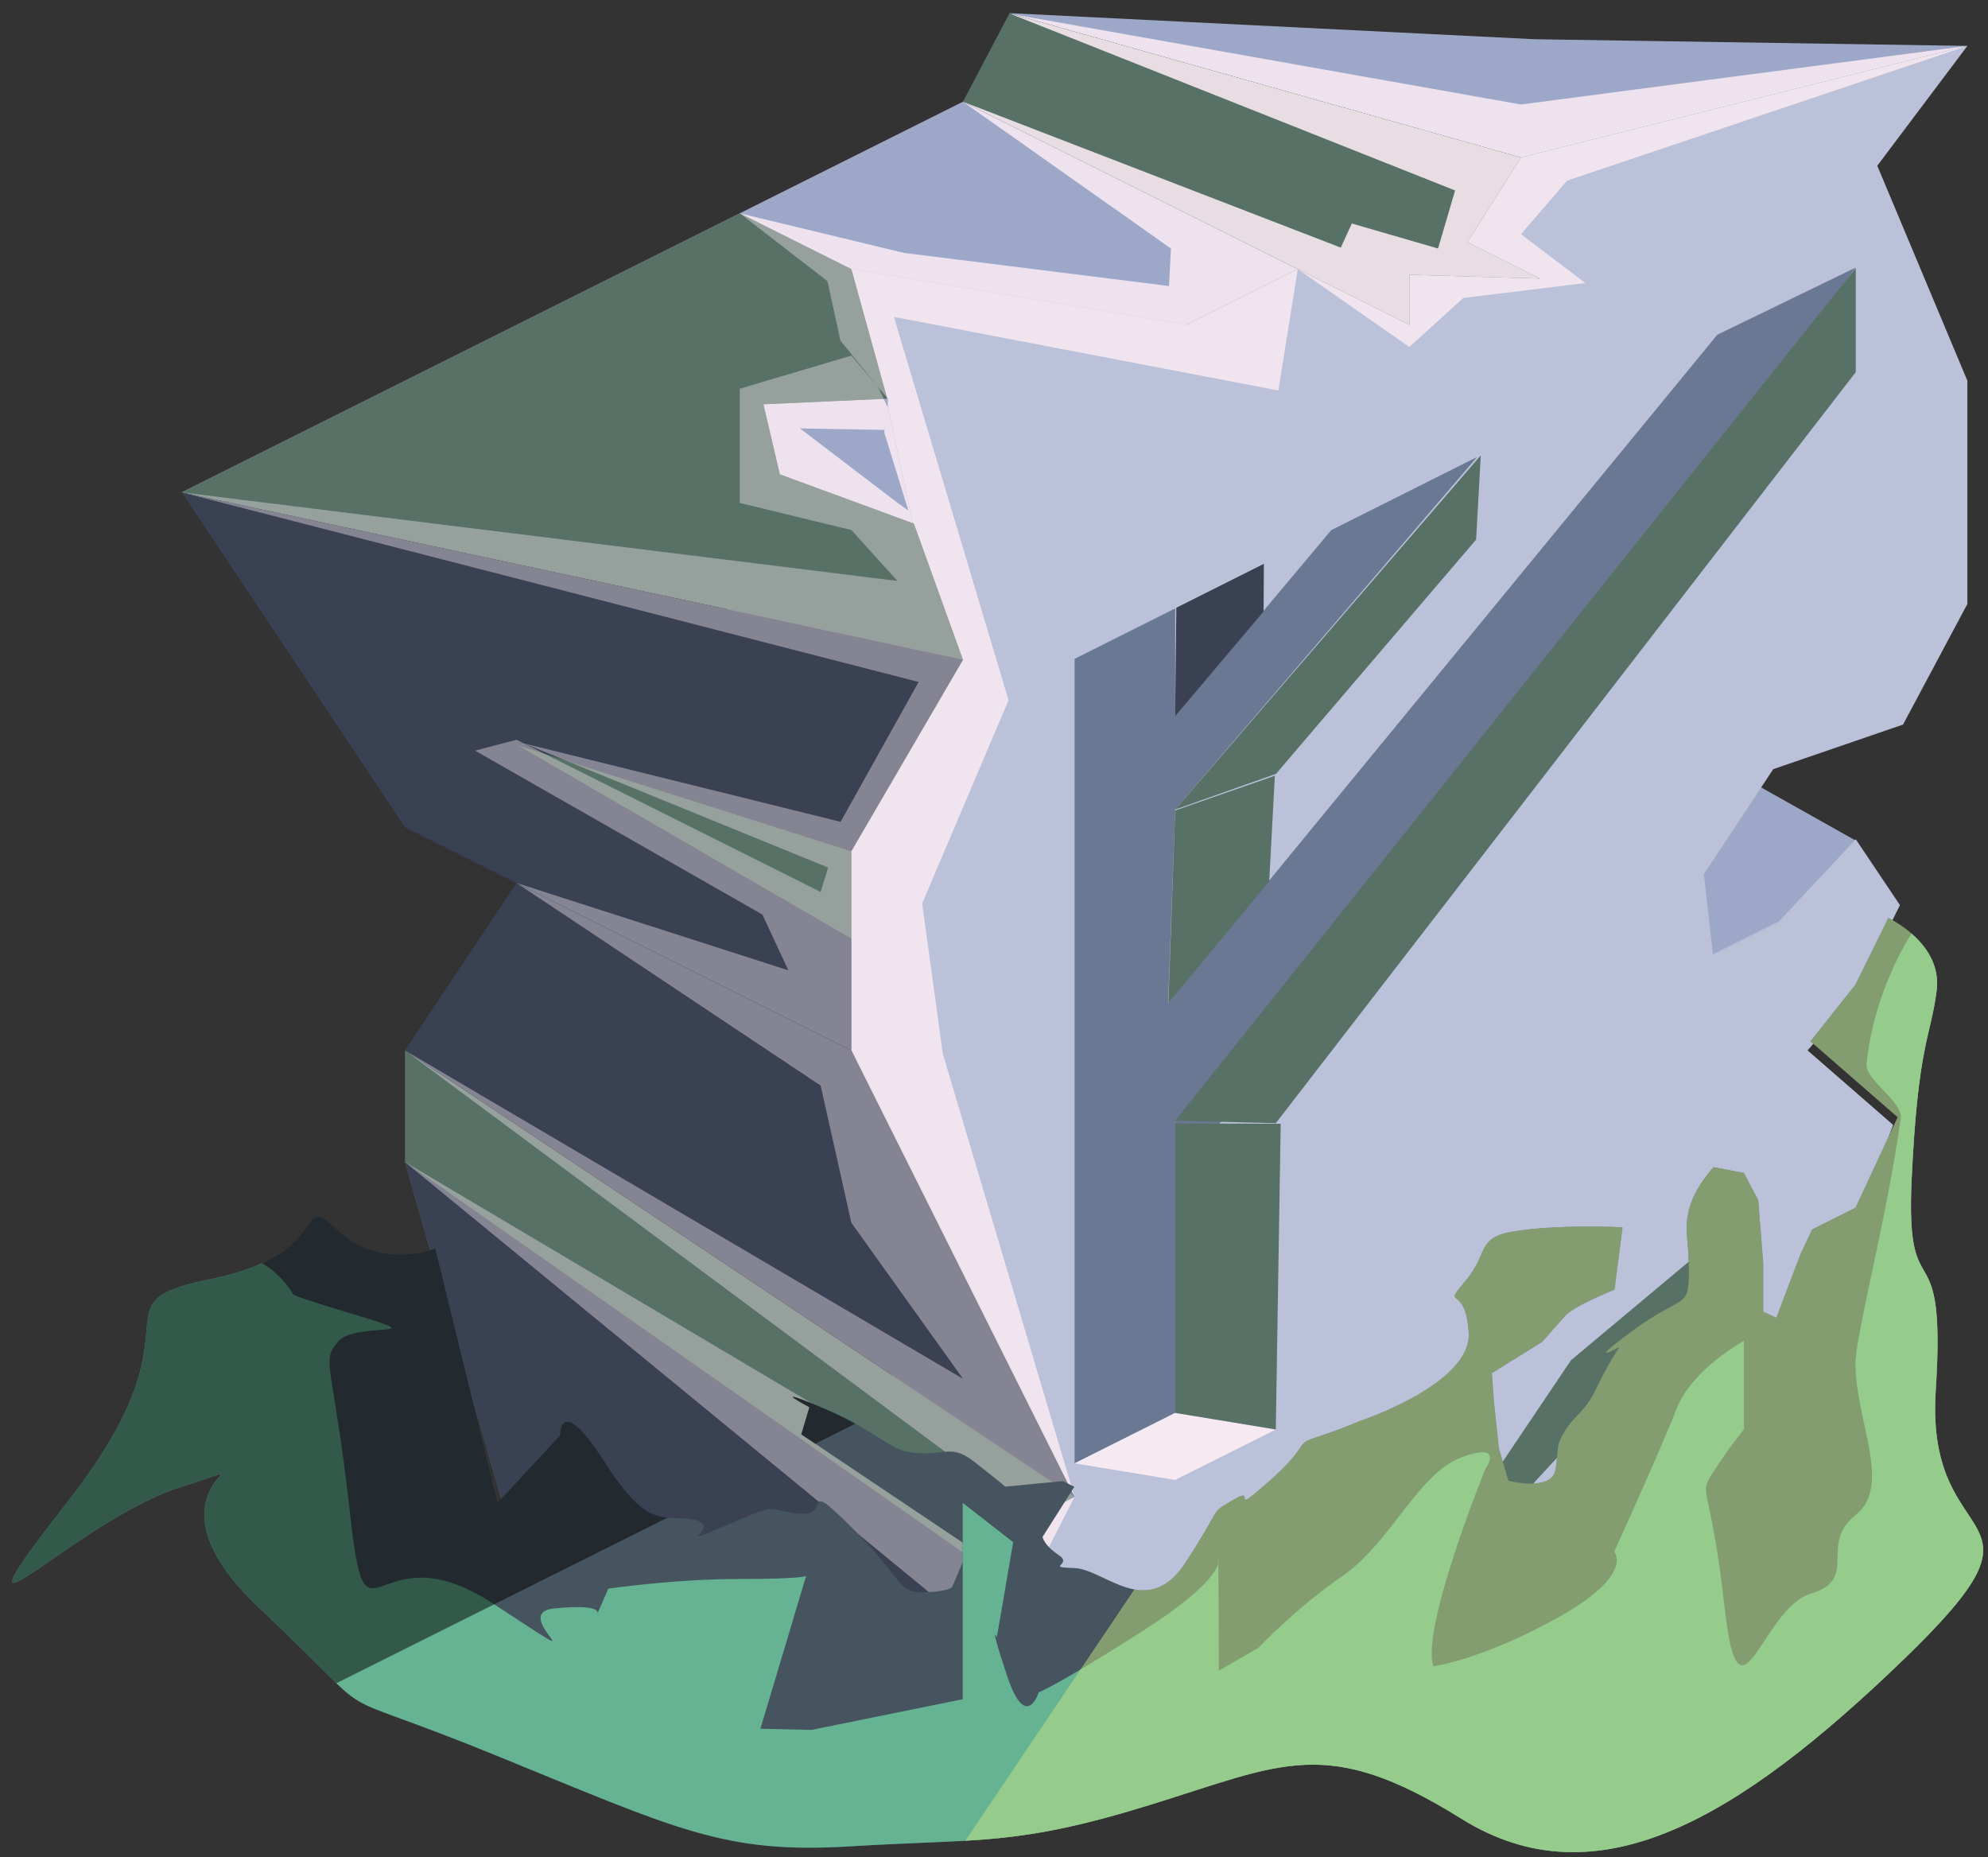 <?xml version="1.0" encoding="UTF-8" standalone="no"?><!DOCTYPE svg PUBLIC "-//W3C//DTD SVG 1.1//EN" "http://www.w3.org/Graphics/SVG/1.1/DTD/svg11.dtd"><svg width="100%" height="100%" viewBox="0 0 91 85" version="1.1" xmlns="http://www.w3.org/2000/svg" xmlns:xlink="http://www.w3.org/1999/xlink" xml:space="preserve" xmlns:serif="http://www.serif.com/" style="fill-rule:evenodd;clip-rule:evenodd;stroke-linejoin:round;stroke-miterlimit:1.414;"><rect x="0" y="0" width="91" height="85" fill="#333333" stroke="none"/><g id="F_Runestone_grass_4"><g id="F_Runestone_runes_4"><g><g><path d="M70.234,1.795l19.822,0.306l-20.434,5.108l-23.436,-6.609l24.048,1.195Z" style="fill:#9da8c9;"/><clipPath id="_clip1"><path d="M70.234,1.795l19.822,0.306l-20.434,5.108l-23.436,-6.609l24.048,1.195Z"/></clipPath><g clip-path="url(#_clip1)"><path d="M46.26,0.637l23.362,4.146l20.434,-2.682l-18.32,6.165l-2.114,2.453l2.952,2.236l-5.594,0.683l-2.467,2.242l-5.108,-3.562l-0.889,5.553l-17.598,-3.367l5.248,17.548l-3.954,9.296l0.943,6.876l6.033,20.287l-2.082,4.068l0.641,5.429l-24.102,-6.942l20.434,3.566l-1.612,-1.806l-23.93,-19.64l24.704,14.651l1.548,-0.258l-26.252,-19.502l25.542,15.028l-5.108,-7.139l-1.407,-6.28l-13.919,-9.272l12.442,3.997l-1.19,-2.553l-13.152,-7.502l1.9,-0.498l13.919,6.968l0.344,-1.118l-13.931,-5.684l14.501,3.59l3.571,-6.401l-33.729,-8.678l32.759,4.054l-2.108,-2.33l-5.109,-1.239l0,-5.23l5.109,-1.514l1.698,1.999l-0.177,1.402l-3.876,-0.07l4.299,3.276l0.669,0.494l-1.109,-3.584l0.15,-1.17l-0.431,-0.907l-1.724,-2.127l-0.596,-2.723l-4.012,-3.103l7.516,1.812l12.133,1.516l0.088,-1.717l-9.52,-6.719l17.295,6.678l0.505,-1.104l3.947,1.145l0.78,-2.657l-20.346,-8.08Z" style="fill:#f6e9f1;fill-opacity:0.9;"/></g><path d="M69.622,68.511l-5.109,-2.554l10.217,-15.325l5.871,4.799l-3.316,6.695l-7.663,6.385Z" style="fill:#577166;"/><clipPath id="_clip2"><path d="M69.622,68.511l-5.109,-2.554l10.217,-15.325l5.871,4.799l-3.316,6.695l-7.663,6.385Z"/></clipPath><g clip-path="url(#_clip2)"><path d="M46.26,0.637l23.362,4.146l20.434,-2.682l-18.32,6.165l-2.114,2.453l2.952,2.236l-5.594,0.683l-2.467,2.242l-5.108,-3.562l-0.889,5.553l-17.598,-3.367l5.248,17.548l-3.954,9.296l0.943,6.876l6.033,20.287l-2.082,4.068l0.641,5.429l-24.102,-6.942l20.434,3.566l-1.612,-1.806l-23.93,-19.64l24.704,14.651l1.548,-0.258l-26.252,-19.502l25.542,15.028l-5.108,-7.139l-1.407,-6.28l-13.919,-9.272l12.442,3.997l-1.19,-2.553l-13.152,-7.502l1.9,-0.498l13.919,6.968l0.344,-1.118l-13.931,-5.684l14.501,3.59l3.571,-6.401l-33.729,-8.678l32.759,4.054l-2.108,-2.33l-5.109,-1.239l0,-5.23l5.109,-1.514l1.698,1.999l-0.177,1.402l-3.876,-0.07l4.299,3.276l0.669,0.494l-1.109,-3.584l0.15,-1.17l-0.431,-0.907l-1.724,-2.127l-0.596,-2.723l-4.012,-3.103l7.516,1.812l12.133,1.516l0.088,-1.717l-9.52,-6.719l17.295,6.678l0.505,-1.104l3.947,1.145l0.78,-2.657l-20.346,-8.08Z" style="fill:#f6e9f1;fill-opacity:0.9;"/></g><path d="M84.947,38.474l-7.795,-4.379l-8.18,4.09l10.867,8.418l5.108,-8.129Z" style="fill:#9da8c9;"/><clipPath id="_clip3"><path d="M84.947,38.474l-7.795,-4.379l-8.18,4.09l10.867,8.418l5.108,-8.129Z"/></clipPath><g clip-path="url(#_clip3)"><path d="M46.26,0.637l23.362,4.146l20.434,-2.682l-18.32,6.165l-2.114,2.453l2.952,2.236l-5.594,0.683l-2.467,2.242l-5.108,-3.562l-0.889,5.553l-17.598,-3.367l5.248,17.548l-3.954,9.296l0.943,6.876l6.033,20.287l-2.082,4.068l0.641,5.429l-24.102,-6.942l20.434,3.566l-1.612,-1.806l-23.93,-19.64l24.704,14.651l1.548,-0.258l-26.252,-19.502l25.542,15.028l-5.108,-7.139l-1.407,-6.28l-13.919,-9.272l12.442,3.997l-1.19,-2.553l-13.152,-7.502l1.9,-0.498l13.919,6.968l0.344,-1.118l-13.931,-5.684l14.501,3.59l3.571,-6.401l-33.729,-8.678l32.759,4.054l-2.108,-2.33l-5.109,-1.239l0,-5.23l5.109,-1.514l1.698,1.999l-0.177,1.402l-3.876,-0.07l4.299,3.276l0.669,0.494l-1.109,-3.584l0.15,-1.17l-0.431,-0.907l-1.724,-2.127l-0.596,-2.723l-4.012,-3.103l7.516,1.812l12.133,1.516l0.088,-1.717l-9.52,-6.719l17.295,6.678l0.505,-1.104l3.947,1.145l0.78,-2.657l-20.346,-8.08Z" style="fill:#f6e9f1;fill-opacity:0.9;"/></g><path d="M44.079,4.655l-10.217,5.108l-25.542,12.772l28.069,3.817l6.39,1.254l11.517,-12.734l5.109,-2.554l-15.326,-7.663Z" style="fill:#9da8c9;"/><clipPath id="_clip4"><path d="M44.079,4.655l-10.217,5.108l-25.542,12.772l28.069,3.817l6.39,1.254l11.517,-12.734l5.109,-2.554l-15.326,-7.663Z"/></clipPath><g clip-path="url(#_clip4)"><path d="M46.26,0.637l23.362,4.146l20.434,-2.682l-18.32,6.165l-2.114,2.453l2.952,2.236l-5.594,0.683l-2.467,2.242l-5.108,-3.562l-0.889,5.553l-17.598,-3.367l5.248,17.548l-3.954,9.296l0.943,6.876l6.033,20.287l-2.082,4.068l0.641,5.429l-24.102,-6.942l20.434,3.566l-1.612,-1.806l-23.93,-19.64l24.704,14.651l1.548,-0.258l-26.252,-19.502l25.542,15.028l-5.108,-7.139l-1.407,-6.28l-13.919,-9.272l12.442,3.997l-1.19,-2.553l-13.152,-7.502l1.9,-0.498l13.919,6.968l0.344,-1.118l-13.931,-5.684l14.501,3.59l3.571,-6.401l-33.729,-8.678l32.759,4.054l-2.108,-2.33l-5.109,-1.239l0,-5.23l5.109,-1.514l1.698,1.999l-0.177,1.402l-3.876,-0.07l4.299,3.276l0.669,0.494l-1.109,-3.584l0.15,-1.17l-0.431,-0.907l-1.724,-2.127l-0.596,-2.723l-4.012,-3.103l7.516,1.812l12.133,1.516l0.088,-1.717l-9.52,-6.719l17.295,6.678l0.505,-1.104l3.947,1.145l0.78,-2.657l-20.346,-8.08Z" style="fill:#f6e9f1;fill-opacity:0.9;"/></g><path d="M90.056,2.101l-20.434,5.108l-10.217,5.109l-5.109,2.554l-15.325,-2.554l-8.822,6.915l6.238,7.118l-14.466,7.034l17.05,14.692l5.108,12.772l-5.108,-2.555l5.108,12.772l3.753,6.985l2.172,-2.841l9.401,-1.59l7.325,-3.663l5.18,-7.698l7.929,-6.634l-5.109,7.345l-5.108,5.541l13.112,-6.556l3.926,-10.467l-3.918,-3.411l2.205,-2.554l2.021,-4.098l-2.021,-3.013l-3.514,3.76l-3.025,1.512l-0.411,-3.678l3.173,-4.802l5.941,-2.041l2.945,-5.52l0,-10.217l-4.124,-9.84l4.124,-5.485Z" style="fill:#bac1d8;"/><clipPath id="_clip5"><path d="M90.056,2.101l-20.434,5.108l-10.217,5.109l-5.109,2.554l-15.325,-2.554l-8.822,6.915l6.238,7.118l-14.466,7.034l17.05,14.692l5.108,12.772l-5.108,-2.555l5.108,12.772l3.753,6.985l2.172,-2.841l9.401,-1.59l7.325,-3.663l5.18,-7.698l7.929,-6.634l-5.109,7.345l-5.108,5.541l13.112,-6.556l3.926,-10.467l-3.918,-3.411l2.205,-2.554l2.021,-4.098l-2.021,-3.013l-3.514,3.76l-3.025,1.512l-0.411,-3.678l3.173,-4.802l5.941,-2.041l2.945,-5.52l0,-10.217l-4.124,-9.84l4.124,-5.485Z"/></clipPath><g clip-path="url(#_clip5)"><path d="M46.26,0.637l23.362,4.146l20.434,-2.682l-18.32,6.165l-2.114,2.453l2.952,2.236l-5.594,0.683l-2.467,2.242l-5.108,-3.562l-0.889,5.553l-17.598,-3.367l5.248,17.548l-3.954,9.296l0.943,6.876l6.033,20.287l-2.082,4.068l0.641,5.429l-24.102,-6.942l20.434,3.566l-1.612,-1.806l-23.93,-19.64l24.704,14.651l1.548,-0.258l-26.252,-19.502l25.542,15.028l-5.108,-7.139l-1.407,-6.28l-13.919,-9.272l12.442,3.997l-1.19,-2.553l-13.152,-7.502l1.9,-0.498l13.919,6.968l0.344,-1.118l-13.931,-5.684l14.501,3.59l3.571,-6.401l-33.729,-8.678l32.759,4.054l-2.108,-2.33l-5.109,-1.239l0,-5.23l5.109,-1.514l1.698,1.999l-0.177,1.402l-3.876,-0.07l4.299,3.276l0.669,0.494l-1.109,-3.584l0.15,-1.17l-0.431,-0.907l-1.724,-2.127l-0.596,-2.723l-4.012,-3.103l7.516,1.812l12.133,1.516l0.088,-1.717l-9.52,-6.719l17.295,6.678l0.505,-1.104l3.947,1.145l0.78,-2.657l-20.346,-8.08Z" style="fill:#f6e9f1;fill-opacity:0.9;"/></g><path d="M40.572,18.227l1.208,5.712l-13.026,0.652l1.894,-9.162l6.492,1.082l3.432,1.716Z" style="fill:#9da8c9;"/><clipPath id="_clip6"><path d="M40.572,18.227l1.208,5.712l-13.026,0.652l1.894,-9.162l6.492,1.082l3.432,1.716Z"/></clipPath><g clip-path="url(#_clip6)"><path d="M46.26,0.637l23.362,4.146l20.434,-2.682l-18.32,6.165l-2.114,2.453l2.952,2.236l-5.594,0.683l-2.467,2.242l-5.108,-3.562l-0.889,5.553l-17.598,-3.367l5.248,17.548l-3.954,9.296l0.943,6.876l6.033,20.287l-2.082,4.068l0.641,5.429l-24.102,-6.942l20.434,3.566l-1.612,-1.806l-23.93,-19.64l24.704,14.651l1.548,-0.258l-26.252,-19.502l25.542,15.028l-5.108,-7.139l-1.407,-6.28l-13.919,-9.272l12.442,3.997l-1.19,-2.553l-13.152,-7.502l1.9,-0.498l13.919,6.968l0.344,-1.118l-13.931,-5.684l14.501,3.59l3.571,-6.401l-33.729,-8.678l32.759,4.054l-2.108,-2.33l-5.109,-1.239l0,-5.23l5.109,-1.514l1.698,1.999l-0.177,1.402l-3.876,-0.07l4.299,3.276l0.669,0.494l-1.109,-3.584l0.15,-1.17l-0.431,-0.907l-1.724,-2.127l-0.596,-2.723l-4.012,-3.103l7.516,1.812l12.133,1.516l0.088,-1.717l-9.52,-6.719l17.295,6.678l0.505,-1.104l3.947,1.145l0.78,-2.657l-20.346,-8.08Z" style="fill:#f6e9f1;fill-opacity:0.9;"/></g><path d="M38.971,38.884l0,4.085l-18.262,-6.195l-0.809,-9.812l19.071,11.922Z" style="fill:#577166;"/><clipPath id="_clip7"><path d="M38.971,38.884l0,4.085l-18.262,-6.195l-0.809,-9.812l19.071,11.922Z"/></clipPath><g clip-path="url(#_clip7)"><path d="M46.26,0.637l23.362,4.146l20.434,-2.682l-18.32,6.165l-2.114,2.453l2.952,2.236l-5.594,0.683l-2.467,2.242l-5.108,-3.562l-0.889,5.553l-17.598,-3.367l5.248,17.548l-3.954,9.296l0.943,6.876l6.033,20.287l-2.082,4.068l0.641,5.429l-24.102,-6.942l20.434,3.566l-1.612,-1.806l-23.93,-19.64l24.704,14.651l1.548,-0.258l-26.252,-19.502l25.542,15.028l-5.108,-7.139l-1.407,-6.28l-13.919,-9.272l12.442,3.997l-1.19,-2.553l-13.152,-7.502l1.9,-0.498l13.919,6.968l0.344,-1.118l-13.931,-5.684l14.501,3.59l3.571,-6.401l-33.729,-8.678l32.759,4.054l-2.108,-2.33l-5.109,-1.239l0,-5.23l5.109,-1.514l1.698,1.999l-0.177,1.402l-3.876,-0.07l4.299,3.276l0.669,0.494l-1.109,-3.584l0.15,-1.17l-0.431,-0.907l-1.724,-2.127l-0.596,-2.723l-4.012,-3.103l7.516,1.812l12.133,1.516l0.088,-1.717l-9.52,-6.719l17.295,6.678l0.505,-1.104l3.947,1.145l0.78,-2.657l-20.346,-8.08Z" style="fill:#f6e9f1;fill-opacity:0.4;"/></g><path d="M33.862,9.763l5.109,2.555l1.643,5.93l-5.669,0.256l0.752,3.207l6.135,2.254l2.247,6.232l-35.759,-7.662l25.542,-12.772Z" style="fill:#577166;"/><clipPath id="_clip8"><path d="M33.862,9.763l5.109,2.555l1.643,5.93l-5.669,0.256l0.752,3.207l6.135,2.254l2.247,6.232l-35.759,-7.662l25.542,-12.772Z"/></clipPath><g clip-path="url(#_clip8)"><path d="M46.26,0.637l23.362,4.146l20.434,-2.682l-18.32,6.165l-2.114,2.453l2.952,2.236l-5.594,0.683l-2.467,2.242l-5.108,-3.562l-0.889,5.553l-17.598,-3.367l5.248,17.548l-3.954,9.296l0.943,6.876l6.033,20.287l-2.082,4.068l0.641,5.429l-24.102,-6.942l20.434,3.566l-1.612,-1.806l-23.93,-19.64l24.704,14.651l1.548,-0.258l-26.252,-19.502l25.542,15.028l-5.108,-7.139l-1.407,-6.28l-13.919,-9.272l12.442,3.997l-1.19,-2.553l-13.152,-7.502l1.9,-0.498l13.919,6.968l0.344,-1.118l-13.931,-5.684l14.501,3.59l3.571,-6.401l-33.729,-8.678l32.759,4.054l-2.108,-2.33l-5.109,-1.239l0,-5.23l5.109,-1.514l1.698,1.999l-0.177,1.402l-3.876,-0.07l4.299,3.276l0.669,0.494l-1.109,-3.584l0.15,-1.17l-0.431,-0.907l-1.724,-2.127l-0.596,-2.723l-4.012,-3.103l7.516,1.812l12.133,1.516l0.088,-1.717l-9.52,-6.719l17.295,6.678l0.505,-1.104l3.947,1.145l0.78,-2.657l-20.346,-8.08Z" style="fill:#f6e9f1;fill-opacity:0.4;"/></g><path d="M8.32,22.535l35.759,7.662l-5.108,8.758l-15.326,-4.866l15.326,8.88l0,5.108l-20.434,-10.217l-5.109,-7.663l-5.108,-7.662Z" style="fill:#394153;"/><clipPath id="_clip9"><path d="M8.32,22.535l35.759,7.662l-5.108,8.758l-15.326,-4.866l15.326,8.88l0,5.108l-20.434,-10.217l-5.109,-7.663l-5.108,-7.662Z"/></clipPath><g clip-path="url(#_clip9)"><path d="M46.26,0.637l23.362,4.146l20.434,-2.682l-18.32,6.165l-2.114,2.453l2.952,2.236l-5.594,0.683l-2.467,2.242l-5.108,-3.562l-0.889,5.553l-17.598,-3.367l5.248,17.548l-3.954,9.296l0.943,6.876l6.033,20.287l-2.082,4.068l0.641,5.429l-24.102,-6.942l20.434,3.566l-1.612,-1.806l-23.93,-19.64l24.704,14.651l1.548,-0.258l-26.252,-19.502l25.542,15.028l-5.108,-7.139l-1.407,-6.28l-13.919,-9.272l12.442,3.997l-1.19,-2.553l-13.152,-7.502l1.9,-0.498l13.919,6.968l0.344,-1.118l-13.931,-5.684l14.501,3.59l3.571,-6.401l-33.729,-8.678l32.759,4.054l-2.108,-2.33l-5.109,-1.239l0,-5.23l5.109,-1.514l1.698,1.999l-0.177,1.402l-3.876,-0.07l4.299,3.276l0.669,0.494l-1.109,-3.584l0.15,-1.17l-0.431,-0.907l-1.724,-2.127l-0.596,-2.723l-4.012,-3.103l7.516,1.812l12.133,1.516l0.088,-1.717l-9.52,-6.719l17.295,6.678l0.505,-1.104l3.947,1.145l0.78,-2.657l-20.346,-8.08Z" style="fill:#f6e9f1;fill-opacity:0.4;"/></g><path d="M47.703,77.986l-24.058,-6.92l-5.108,-17.88l0,-5.109l30.651,20.434l-5.109,2.555l3.624,6.92Z" style="fill:#577166;"/><clipPath id="_clip10"><path d="M47.703,77.986l-24.058,-6.92l-5.108,-17.88l0,-5.109l30.651,20.434l-5.109,2.555l3.624,6.92Z"/></clipPath><g clip-path="url(#_clip10)"><path d="M46.26,0.637l23.362,4.146l20.434,-2.682l-18.32,6.165l-2.114,2.453l2.952,2.236l-5.594,0.683l-2.467,2.242l-5.108,-3.562l-0.889,5.553l-17.598,-3.367l5.248,17.548l-3.954,9.296l0.943,6.876l6.033,20.287l-2.082,4.068l0.641,5.429l-24.102,-6.942l20.434,3.566l-1.612,-1.806l-23.93,-19.64l24.704,14.651l1.548,-0.258l-26.252,-19.502l25.542,15.028l-5.108,-7.139l-1.407,-6.28l-13.919,-9.272l12.442,3.997l-1.19,-2.553l-13.152,-7.502l1.9,-0.498l13.919,6.968l0.344,-1.118l-13.931,-5.684l14.501,3.59l3.571,-6.401l-33.729,-8.678l32.759,4.054l-2.108,-2.33l-5.109,-1.239l0,-5.23l5.109,-1.514l1.698,1.999l-0.177,1.402l-3.876,-0.07l4.299,3.276l0.669,0.494l-1.109,-3.584l0.15,-1.17l-0.431,-0.907l-1.724,-2.127l-0.596,-2.723l-4.012,-3.103l7.516,1.812l12.133,1.516l0.088,-1.717l-9.52,-6.719l17.295,6.678l0.505,-1.104l3.947,1.145l0.78,-2.657l-20.346,-8.08Z" style="fill:#f6e9f1;fill-opacity:0.4;"/></g><path d="M18.537,37.86l5.108,2.554l-5.108,7.663l30.651,20.434l-10.217,-20.434l-20.434,-10.217Z" style="fill:#394153;"/><clipPath id="_clip11"><path d="M18.537,37.86l5.108,2.554l-5.108,7.663l30.651,20.434l-10.217,-20.434l-20.434,-10.217Z"/></clipPath><g clip-path="url(#_clip11)"><path d="M46.26,0.637l23.362,4.146l20.434,-2.682l-18.32,6.165l-2.114,2.453l2.952,2.236l-5.594,0.683l-2.467,2.242l-5.108,-3.562l-0.889,5.553l-17.598,-3.367l5.248,17.548l-3.954,9.296l0.943,6.876l6.033,20.287l-2.082,4.068l0.641,5.429l-24.102,-6.942l20.434,3.566l-1.612,-1.806l-23.93,-19.64l24.704,14.651l1.548,-0.258l-26.252,-19.502l25.542,15.028l-5.108,-7.139l-1.407,-6.28l-13.919,-9.272l12.442,3.997l-1.19,-2.553l-13.152,-7.502l1.9,-0.498l13.919,6.968l0.344,-1.118l-13.931,-5.684l14.501,3.59l3.571,-6.401l-33.729,-8.678l32.759,4.054l-2.108,-2.33l-5.109,-1.239l0,-5.23l5.109,-1.514l1.698,1.999l-0.177,1.402l-3.876,-0.07l4.299,3.276l0.669,0.494l-1.109,-3.584l0.15,-1.17l-0.431,-0.907l-1.724,-2.127l-0.596,-2.723l-4.012,-3.103l7.516,1.812l12.133,1.516l0.088,-1.717l-9.52,-6.719l17.295,6.678l0.505,-1.104l3.947,1.145l0.78,-2.657l-20.346,-8.08Z" style="fill:#f6e9f1;fill-opacity:0.4;"/></g><path d="M18.537,53.186l25.542,17.88l3.205,6.711l-23.639,-6.711l-5.108,-17.88Z" style="fill:#394153;"/><clipPath id="_clip12"><path d="M18.537,53.186l25.542,17.88l3.205,6.711l-23.639,-6.711l-5.108,-17.88Z"/></clipPath><g clip-path="url(#_clip12)"><path d="M46.26,0.637l23.362,4.146l20.434,-2.682l-18.32,6.165l-2.114,2.453l2.952,2.236l-5.594,0.683l-2.467,2.242l-5.108,-3.562l-0.889,5.553l-17.598,-3.367l5.248,17.548l-3.954,9.296l0.943,6.876l6.033,20.287l-2.082,4.068l0.641,5.429l-24.102,-6.942l20.434,3.566l-1.612,-1.806l-23.93,-19.64l24.704,14.651l1.548,-0.258l-26.252,-19.502l25.542,15.028l-5.108,-7.139l-1.407,-6.28l-13.919,-9.272l12.442,3.997l-1.19,-2.553l-13.152,-7.502l1.9,-0.498l13.919,6.968l0.344,-1.118l-13.931,-5.684l14.501,3.59l3.571,-6.401l-33.729,-8.678l32.759,4.054l-2.108,-2.33l-5.109,-1.239l0,-5.23l5.109,-1.514l1.698,1.999l-0.177,1.402l-3.876,-0.07l4.299,3.276l0.669,0.494l-1.109,-3.584l0.15,-1.17l-0.431,-0.907l-1.724,-2.127l-0.596,-2.723l-4.012,-3.103l7.516,1.812l12.133,1.516l0.088,-1.717l-9.52,-6.719l17.295,6.678l0.505,-1.104l3.947,1.145l0.78,-2.657l-20.346,-8.08Z" style="fill:#f6e9f1;fill-opacity:0.4;"/></g><path d="M46.208,0.61l-2.129,4.045l20.434,10.217l0,-2.297l5.974,0.175l-3.32,-1.66l2.455,-3.881l-23.414,-6.599Z" style="fill:#577166;"/><clipPath id="_clip13"><path d="M46.208,0.61l-2.129,4.045l20.434,10.217l0,-2.297l5.974,0.175l-3.32,-1.66l2.455,-3.881l-23.414,-6.599Z"/></clipPath><g clip-path="url(#_clip13)"><path d="M46.26,0.637l23.362,4.146l20.434,-2.682l-18.32,6.165l-2.114,2.453l2.952,2.236l-5.594,0.683l-2.467,2.242l-5.108,-3.562l-0.889,5.553l-17.598,-3.367l5.248,17.548l-3.954,9.296l0.943,6.876l6.033,20.287l-2.082,4.068l0.641,5.429l-24.102,-6.942l20.434,3.566l-1.612,-1.806l-23.93,-19.64l24.704,14.651l1.548,-0.258l-26.252,-19.502l25.542,15.028l-5.108,-7.139l-1.407,-6.28l-13.919,-9.272l12.442,3.997l-1.19,-2.553l-13.152,-7.502l1.9,-0.498l13.919,6.968l0.344,-1.118l-13.931,-5.684l14.501,3.59l3.571,-6.401l-33.729,-8.678l32.759,4.054l-2.108,-2.33l-5.109,-1.239l0,-5.23l5.109,-1.514l1.698,1.999l-0.177,1.402l-3.876,-0.07l4.299,3.276l0.669,0.494l-1.109,-3.584l0.15,-1.17l-0.431,-0.907l-1.724,-2.127l-0.596,-2.723l-4.012,-3.103l7.516,1.812l12.133,1.516l0.088,-1.717l-9.52,-6.719l17.295,6.678l0.505,-1.104l3.947,1.145l0.78,-2.657l-20.346,-8.08Z" style="fill:#f6e9f1;fill-opacity:0.9;"/></g><g><g><path d="M49.188,30.156l0,36.821l4.606,-2.309l0.502,-11.192l30.651,-41.231l-6.337,3.076l-25.142,30.616l0.326,-8.885l13.817,-16.134l-6.673,3.346l-7.144,8.513l0,-4.93l-4.606,2.309Z" style="fill:#6a7894;"/><path d="M49.188,66.977l4.606,0.759l4.605,-2.31l-4.605,-0.758l-4.606,2.309Z" style="fill:#f6e9f1;"/><path d="M58.399,65.426l0.224,-13.992l-4.829,-0.018l0,13.252l4.605,0.758Z" style="fill:#577166;"/><path d="M53.794,51.293l31.153,-39.021l0,4.76l-26.548,34.376l-4.605,-0.115Z" style="fill:#577166;"/><path d="M58.408,35.418l9.16,-10.722l0.214,-3.853l-13.988,16.209l4.614,-1.634Z" style="fill:#577166;"/><path d="M53.846,27.816l-0.056,4.972l4.05,-4.801l0.013,-2.181l-4.007,2.01Z" style="fill:#394153;"/><path d="M53.794,37.094l4.562,-1.59l-0.258,4.833l-4.616,5.593l0.312,-8.836Z" style="fill:#577166;"/></g></g></g></g></g><path d="M86.438,42.015c0,0 2.482,1.153 2.213,3.31c-0.27,2.156 -0.855,2.424 -1.147,8.67c-0.291,6.247 1.6,1.941 1.103,9.666c-0.496,7.724 6.064,5.028 -1.484,12.307c-7.549,7.279 -14.019,11.144 -20.22,7.279c-6.2,-3.864 -8.177,-2.516 -14.288,-0.629c-6.111,1.887 -7.81,1.528 -13.655,1.887c-5.846,0.36 -7.931,-0.772 -16.369,-4.205c-8.438,-3.433 -4.574,-0.917 -10.685,-6.668c-6.11,-5.751 1.342,-7.119 -3.597,-5.582c-4.94,1.538 -11.479,8.727 -5.109,0.549c6.37,-8.177 0.801,-8.901 6.506,-10.067c5.705,-1.166 3.72,-4.114 5.746,-2.236c2.026,1.879 4.471,0.839 4.471,0.839l2.857,11.644l2.858,-3.082c0,0 -0.046,-2.024 2.024,1.196c2.071,3.221 2.672,2.386 4.097,2.665c1.424,0.28 -1.198,1.384 1.424,0.28c2.623,-1.104 1.691,-0.76 3.33,-0.564c1.639,0.196 0.079,-1.736 2.447,0.61c2.367,2.347 2.091,2.991 3.241,2.991c1.151,0 1.381,-0.23 1.381,-0.23l0.486,-1.15l0,-0.89l-7.388,-4.954l0.368,-1.242c0,0 -2.07,-1.104 0.644,0.046c2.715,1.15 2.979,2 4.342,2.058c1.364,0.058 1.548,-0.402 2.606,0.426c1.058,0.829 1.38,1.105 1.38,1.105l2.635,-0.254l0.522,0.26l-1.454,2.294c0,0 0.046,0.368 0.736,0.828c0.69,0.461 -0.681,0.553 0.718,0.599c1.398,0.046 3.343,2.438 5.108,-0.276c1.766,-2.715 1.029,-2.163 2.18,-2.853c1.15,-0.69 -0.322,0.874 1.61,-0.828c1.933,-1.703 1.15,-1.703 2.163,-2.025c1.012,-0.322 1.978,-0.736 1.978,-0.736c0,0 5.153,-1.702 5.015,-4.049c-0.138,-2.346 -1.288,-1.012 -0.138,-2.392c1.15,-1.381 0.389,-2.025 2.518,-2.301c2.129,-0.276 4.66,-0.138 4.66,-0.138l-0.368,2.853c0,0 -1.841,0.736 -2.255,1.196c-0.414,0.46 -1.058,1.196 -1.058,1.196l-2.301,1.427l0.092,1.288l0.23,2.162l0.437,1.474c0,0 1.993,0.533 2.159,-0.516c0.165,-1.05 -0.019,-1.05 0.441,-1.786c0.46,-0.736 0.874,-0.782 1.427,-1.932c0.552,-1.151 1.058,-1.887 1.058,-1.887c0,0 -1.725,0.966 0.587,-0.736c2.311,-1.702 2.587,-0.966 2.587,-2.669c0,-1.702 -0.23,-1.84 0,-2.852c0.231,-1.012 1.131,-1.971 1.131,-1.971l1.39,0.268l0.654,1.243l0.23,2.898l0,2.209l0.598,0.276l1.105,-2.899l0.533,-1.142l1.989,-0.994l1.929,-4.144l-3.991,-3.474l2.062,-2.599l1.501,-3.047" style="fill:#45545e;"/><clipPath id="_clip14"><path d="M86.438,42.015c0,0 2.482,1.153 2.213,3.31c-0.27,2.156 -0.855,2.424 -1.147,8.67c-0.291,6.247 1.6,1.941 1.103,9.666c-0.496,7.724 6.064,5.028 -1.484,12.307c-7.549,7.279 -14.019,11.144 -20.22,7.279c-6.2,-3.864 -8.177,-2.516 -14.288,-0.629c-6.111,1.887 -7.81,1.528 -13.655,1.887c-5.846,0.36 -7.931,-0.772 -16.369,-4.205c-8.438,-3.433 -4.574,-0.917 -10.685,-6.668c-6.11,-5.751 1.342,-7.119 -3.597,-5.582c-4.94,1.538 -11.479,8.727 -5.109,0.549c6.37,-8.177 0.801,-8.901 6.506,-10.067c5.705,-1.166 3.72,-4.114 5.746,-2.236c2.026,1.879 4.471,0.839 4.471,0.839l2.857,11.644l2.858,-3.082c0,0 -0.046,-2.024 2.024,1.196c2.071,3.221 2.672,2.386 4.097,2.665c1.424,0.28 -1.198,1.384 1.424,0.28c2.623,-1.104 1.691,-0.76 3.33,-0.564c1.639,0.196 0.079,-1.736 2.447,0.61c2.367,2.347 2.091,2.991 3.241,2.991c1.151,0 1.381,-0.23 1.381,-0.23l0.486,-1.15l0,-0.89l-7.388,-4.954l0.368,-1.242c0,0 -2.07,-1.104 0.644,0.046c2.715,1.15 2.979,2 4.342,2.058c1.364,0.058 1.548,-0.402 2.606,0.426c1.058,0.829 1.38,1.105 1.38,1.105l2.635,-0.254l0.522,0.26l-1.454,2.294c0,0 0.046,0.368 0.736,0.828c0.69,0.461 -0.681,0.553 0.718,0.599c1.398,0.046 3.343,2.438 5.108,-0.276c1.766,-2.715 1.029,-2.163 2.18,-2.853c1.15,-0.69 -0.322,0.874 1.61,-0.828c1.933,-1.703 1.15,-1.703 2.163,-2.025c1.012,-0.322 1.978,-0.736 1.978,-0.736c0,0 5.153,-1.702 5.015,-4.049c-0.138,-2.346 -1.288,-1.012 -0.138,-2.392c1.15,-1.381 0.389,-2.025 2.518,-2.301c2.129,-0.276 4.66,-0.138 4.66,-0.138l-0.368,2.853c0,0 -1.841,0.736 -2.255,1.196c-0.414,0.46 -1.058,1.196 -1.058,1.196l-2.301,1.427l0.092,1.288l0.23,2.162l0.437,1.474c0,0 1.993,0.533 2.159,-0.516c0.165,-1.05 -0.019,-1.05 0.441,-1.786c0.46,-0.736 0.874,-0.782 1.427,-1.932c0.552,-1.151 1.058,-1.887 1.058,-1.887c0,0 -1.725,0.966 0.587,-0.736c2.311,-1.702 2.587,-0.966 2.587,-2.669c0,-1.702 -0.23,-1.84 0,-2.852c0.231,-1.012 1.131,-1.971 1.131,-1.971l1.39,0.268l0.654,1.243l0.23,2.898l0,2.209l0.598,0.276l1.105,-2.899l0.533,-1.142l1.989,-0.994l1.929,-4.144l-3.991,-3.474l2.062,-2.599l1.501,-3.047"/></clipPath><g clip-path="url(#_clip14)"><path d="M94.339,37.569l0,61.302l-56.194,-5.638l27.944,-41.539l28.25,-14.125Z" style="fill:#c4e783;fill-opacity:0.5;"/><path d="M91.665,46.806l0.117,-3.43l-4.209,-0.76c0,0 -1.796,2.623 -2.129,6.077c-0.073,0.756 1.676,1.716 1.563,2.513c-0.677,4.749 -2.055,9.842 -2.07,11.178c-0.029,2.584 1.714,5.616 0,6.964c-1.714,1.348 0.195,2.921 -2.051,3.595c-2.247,0.674 -3.275,6.594 -3.94,0.657c-0.666,-5.937 -1.255,-5.095 -0.511,-6.246c0.744,-1.151 1.393,-1.937 1.393,-1.937l0,-2.475l0,-1.569c0,0 -2.37,1.277 -3.082,3.11c-0.713,1.832 -2.854,6.536 -2.854,6.536c0,0 0.95,1.05 -2.554,3.003c-3.505,1.954 -5.728,2.245 -5.728,2.245c0,0 0.584,1.751 0,0c-0.585,-1.751 2.379,-9.028 2.379,-9.028c0,0 0.92,-1.277 -1.078,-0.539c-1.998,0.739 -3.269,3.926 -5.442,5.421c-2.173,1.496 -3.858,3.293 -3.858,3.293l-1.818,1.053l-0.023,-5.12c0,0 0.429,0.826 -3.527,3.345c-3.955,2.52 -4.694,2.762 -4.694,2.762c0,0 -0.582,1.837 -1.438,-0.719c-0.856,-2.556 -0.48,-1.803 -0.48,-1.803l0.747,-4.348l-2.31,-1.797l0,8.986l-6.929,1.405l-2.331,-0.057l2.092,-6.992c0,0 -0.074,0.14 -3.049,0.14c-2.974,0 -6.004,0.442 -6.004,0.442l-0.501,1.146c0,0 0.273,-0.465 -1.974,-0.24c-2.246,0.225 2.696,3.37 -2.808,-0.225c-5.504,-3.594 -5.776,2.826 -6.539,-4.091c-0.762,-6.917 -1.364,-6.95 -0.558,-7.888c0.807,-0.939 4.401,-0.152 1.031,-1.163c-3.37,-1.011 -3.081,-1.011 -3.081,-1.011c0,0 -1.616,-3.036 -5.108,-1.406c-3.493,1.63 -1.531,0.515 -3.692,3.263c-2.16,2.748 -1.904,-3.105 -6.525,6.954c-4.622,10.06 -12.468,11.149 -4.276,13.188c8.192,2.039 3.939,3.387 19.601,3.387c15.662,0 74.691,4.828 74.691,4.828l6.278,-14.124l-2.721,-28.523Z" style="fill:#66b394;"/><clipPath id="_clip15"><path d="M91.665,46.806l0.117,-3.43l-4.209,-0.76c0,0 -1.796,2.623 -2.129,6.077c-0.073,0.756 1.676,1.716 1.563,2.513c-0.677,4.749 -2.055,9.842 -2.07,11.178c-0.029,2.584 1.714,5.616 0,6.964c-1.714,1.348 0.195,2.921 -2.051,3.595c-2.247,0.674 -3.275,6.594 -3.94,0.657c-0.666,-5.937 -1.255,-5.095 -0.511,-6.246c0.744,-1.151 1.393,-1.937 1.393,-1.937l0,-2.475l0,-1.569c0,0 -2.37,1.277 -3.082,3.11c-0.713,1.832 -2.854,6.536 -2.854,6.536c0,0 0.95,1.05 -2.554,3.003c-3.505,1.954 -5.728,2.245 -5.728,2.245c0,0 0.584,1.751 0,0c-0.585,-1.751 2.379,-9.028 2.379,-9.028c0,0 0.92,-1.277 -1.078,-0.539c-1.998,0.739 -3.269,3.926 -5.442,5.421c-2.173,1.496 -3.858,3.293 -3.858,3.293l-1.818,1.053l-0.023,-5.12c0,0 0.429,0.826 -3.527,3.345c-3.955,2.52 -4.694,2.762 -4.694,2.762c0,0 -0.582,1.837 -1.438,-0.719c-0.856,-2.556 -0.48,-1.803 -0.48,-1.803l0.747,-4.348l-2.31,-1.797l0,8.986l-6.929,1.405l-2.331,-0.057l2.092,-6.992c0,0 -0.074,0.14 -3.049,0.14c-2.974,0 -6.004,0.442 -6.004,0.442l-0.501,1.146c0,0 0.273,-0.465 -1.974,-0.24c-2.246,0.225 2.696,3.37 -2.808,-0.225c-5.504,-3.594 -5.776,2.826 -6.539,-4.091c-0.762,-6.917 -1.364,-6.95 -0.558,-7.888c0.807,-0.939 4.401,-0.152 1.031,-1.163c-3.37,-1.011 -3.081,-1.011 -3.081,-1.011c0,0 -1.616,-3.036 -5.108,-1.406c-3.493,1.63 -1.531,0.515 -3.692,3.263c-2.16,2.748 -1.904,-3.105 -6.525,6.954c-4.622,10.06 -12.468,11.149 -4.276,13.188c8.192,2.039 3.939,3.387 19.601,3.387c15.662,0 74.691,4.828 74.691,4.828l6.278,-14.124l-2.721,-28.523Z"/></clipPath><g clip-path="url(#_clip15)"><path d="M94.339,37.569l0,61.302l-56.194,-5.638l27.944,-41.539l28.25,-14.125Z" style="fill:#c4e783;fill-opacity:0.5;"/></g><path d="M45.611,61.933l-38.117,19.058l-10.217,-10.217l17.381,-24.016l30.953,15.175Z" style="fill-opacity:0.5;"/></g></g></svg>